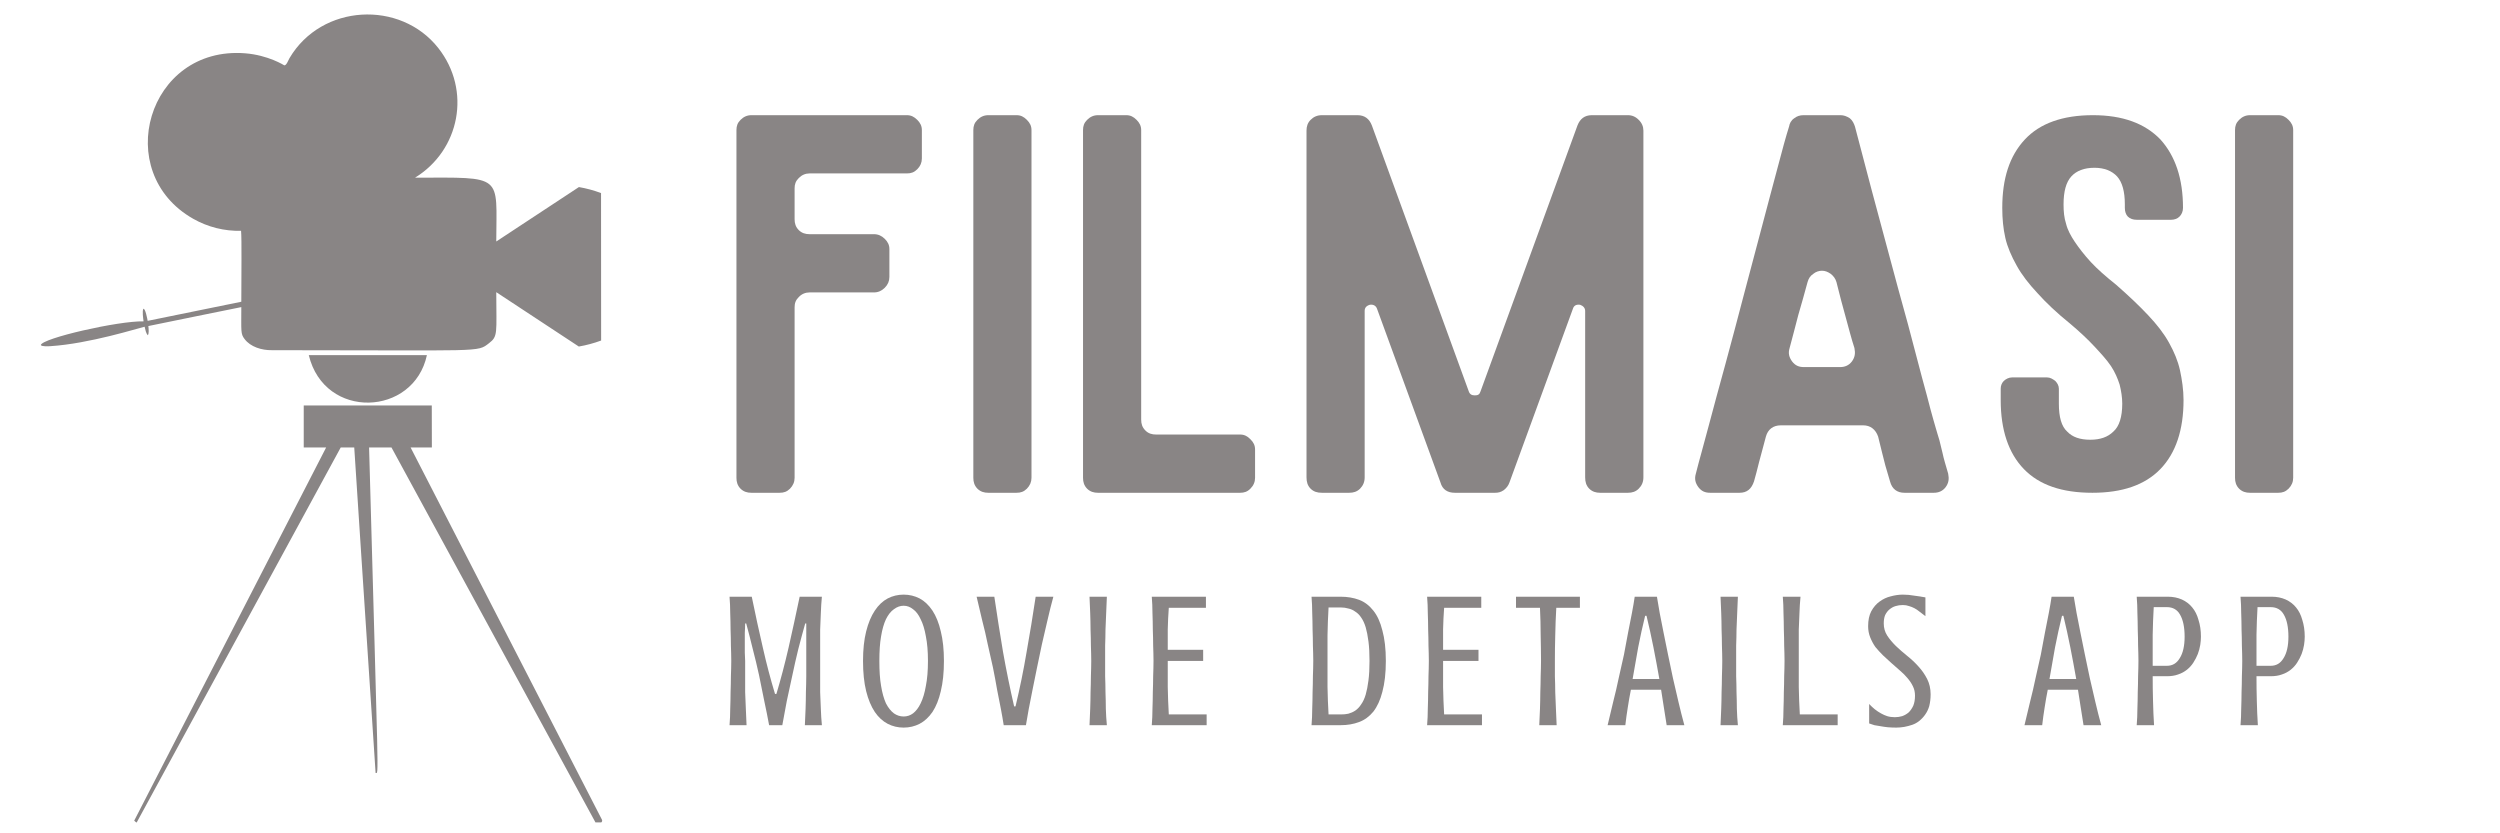 <svg xmlns="http://www.w3.org/2000/svg" xmlns:xlink="http://www.w3.org/1999/xlink" width="150" zoomAndPan="magnify" viewBox="0 0 112.5 37.5" height="50" preserveAspectRatio="xMidYMid meet" version="1.0"><defs><g/><clipPath id="bbf277f1e4"><path d="M 1.832 0 L 27.109 0 L 27.109 16 L 1.832 16 Z M 1.832 0 " clip-rule="nonzero"/></clipPath><clipPath id="c2ee26d36f"><path d="M 6 18 L 27.109 18 L 27.109 37.008 L 6 37.008 Z M 6 18 " clip-rule="nonzero"/></clipPath></defs><g clip-path="url(#bbf277f1e4)"><path fill="#898585" d="M 18.676 7.996 C 22.695 7.988 22.34 7.828 22.332 10.867 C 23.57 10.051 24.812 9.234 26.051 8.418 C 26.391 8.477 26.723 8.566 27.047 8.688 C 27.051 10.898 27.051 13.113 27.051 15.324 C 26.723 15.445 26.387 15.535 26.047 15.594 C 24.809 14.781 23.57 13.965 22.332 13.148 C 22.336 15.008 22.414 15.133 22.004 15.445 C 21.461 15.863 21.801 15.758 12.234 15.758 C 11.785 15.766 11.27 15.613 11.004 15.254 C 10.824 15.02 10.859 14.918 10.859 13.82 C 9.465 14.105 8.07 14.383 6.676 14.672 C 6.691 14.809 6.711 15.008 6.652 15.086 C 6.559 14.98 6.543 14.836 6.508 14.703 C 6.203 14.77 4.031 15.465 2.262 15.578 C 2.176 15.582 1.879 15.602 1.836 15.527 C 1.895 15.219 5.332 14.434 6.461 14.461 C 6.445 14.355 6.391 13.984 6.453 13.895 C 6.543 13.879 6.629 14.355 6.645 14.438 C 8.051 14.148 9.457 13.863 10.859 13.578 C 10.859 12.441 10.883 10.75 10.848 10.387 C 10.102 10.406 9.352 10.219 8.699 9.848 C 5 7.758 6.637 2.059 11.027 2.398 C 12.074 2.48 12.793 2.941 12.793 2.941 C 12.895 2.945 12.969 2.715 13.027 2.617 C 14.473 0.168 18.016 0 19.719 2.156 C 21.23 4.07 20.688 6.762 18.676 7.996 Z M 18.676 7.996 " fill-opacity="1" fill-rule="nonzero"/></g><path fill="#898585" d="M 13.895 15.98 C 15.668 15.977 17.438 15.98 19.211 15.98 C 18.621 18.742 14.602 18.918 13.895 15.98 Z M 13.895 15.98 " fill-opacity="1" fill-rule="nonzero"/><g clip-path="url(#c2ee26d36f)"><path fill="#898585" d="M 13.668 18.246 C 15.59 18.246 17.508 18.246 19.43 18.246 C 19.43 18.875 19.43 19.508 19.434 20.137 C 19.113 20.137 18.793 20.137 18.477 20.137 C 18.508 20.188 27.004 36.719 27.086 36.883 C 27.105 36.918 27.102 36.969 27.066 37 C 27.016 37.047 26.914 37.172 26.836 37.082 C 22.969 29.969 17.68 20.258 17.617 20.137 C 17.281 20.137 16.945 20.137 16.609 20.137 C 17.035 35.66 17.051 34.758 16.902 34.785 C 16.473 28.211 15.938 20.195 15.941 20.137 C 15.738 20.137 15.535 20.137 15.332 20.137 C 12.27 25.766 9.211 31.395 6.145 37.023 C 6.109 36.992 6.074 36.961 6.039 36.93 C 6.074 36.867 13.527 22.363 14.676 20.137 C 14.34 20.137 14.004 20.137 13.668 20.137 C 13.668 19.508 13.668 18.875 13.668 18.246 Z M 13.668 18.246 " fill-opacity="1" fill-rule="nonzero"/></g><g fill="#898585" fill-opacity="1"><g transform="translate(31.98, 22.175)"><g><path d="M 9.504 -15.043 L 9.504 -16.32 C 9.504 -16.504 9.434 -16.645 9.297 -16.781 C 9.156 -16.922 9.016 -16.992 8.832 -16.992 L 1.832 -16.992 C 1.645 -16.992 1.484 -16.922 1.344 -16.781 C 1.207 -16.645 1.16 -16.504 1.16 -16.32 L 1.16 -0.672 C 1.16 -0.488 1.207 -0.324 1.344 -0.184 C 1.484 -0.047 1.645 0 1.832 0 L 3.105 0 C 3.293 0 3.43 -0.047 3.57 -0.184 C 3.707 -0.324 3.777 -0.488 3.777 -0.672 L 3.777 -8.344 C 3.777 -8.531 3.824 -8.668 3.965 -8.809 C 4.102 -8.949 4.266 -9.016 4.449 -9.016 L 7.348 -9.016 C 7.535 -9.016 7.695 -9.086 7.836 -9.227 C 7.973 -9.363 8.043 -9.527 8.043 -9.711 L 8.043 -10.965 C 8.043 -11.148 7.973 -11.289 7.836 -11.426 C 7.695 -11.566 7.535 -11.637 7.348 -11.637 L 4.449 -11.637 C 4.266 -11.637 4.102 -11.684 3.965 -11.82 C 3.824 -11.961 3.777 -12.125 3.777 -12.309 L 3.777 -13.699 C 3.777 -13.883 3.824 -14.023 3.965 -14.164 C 4.102 -14.301 4.266 -14.371 4.449 -14.371 L 8.832 -14.371 C 9.016 -14.371 9.156 -14.418 9.297 -14.559 C 9.434 -14.695 9.504 -14.859 9.504 -15.043 Z M 9.504 -15.043 "/></g></g></g><g fill="#898585" fill-opacity="1"><g transform="translate(42.64, 22.175)"><g><path d="M 3.105 -16.992 L 1.832 -16.992 C 1.645 -16.992 1.484 -16.922 1.344 -16.781 C 1.207 -16.645 1.16 -16.504 1.16 -16.32 L 1.16 -0.672 C 1.16 -0.488 1.207 -0.324 1.344 -0.184 C 1.484 -0.047 1.645 0 1.832 0 L 3.105 0 C 3.293 0 3.43 -0.047 3.57 -0.184 C 3.707 -0.324 3.777 -0.488 3.777 -0.672 L 3.777 -16.32 C 3.777 -16.504 3.707 -16.645 3.57 -16.781 C 3.43 -16.922 3.293 -16.992 3.105 -16.992 Z M 3.105 -16.992 "/></g></g></g><g fill="#898585" fill-opacity="1"><g transform="translate(47.576, 22.175)"><g><path d="M 8.23 -2.621 L 4.449 -2.621 C 4.266 -2.621 4.102 -2.664 3.965 -2.805 C 3.824 -2.945 3.777 -3.105 3.777 -3.293 L 3.777 -16.32 C 3.777 -16.504 3.707 -16.645 3.57 -16.781 C 3.43 -16.922 3.293 -16.992 3.105 -16.992 L 1.832 -16.992 C 1.645 -16.992 1.484 -16.922 1.344 -16.781 C 1.207 -16.645 1.16 -16.504 1.16 -16.32 L 1.16 -0.672 C 1.16 -0.488 1.207 -0.324 1.344 -0.184 C 1.484 -0.047 1.645 0 1.832 0 L 8.23 0 C 8.414 0 8.555 -0.047 8.691 -0.184 C 8.832 -0.324 8.902 -0.488 8.902 -0.672 L 8.902 -1.945 C 8.902 -2.133 8.832 -2.273 8.691 -2.41 C 8.555 -2.551 8.414 -2.621 8.23 -2.621 Z M 8.23 -2.621 "/></g></g></g><g fill="#898585" fill-opacity="1"><g transform="translate(57.633, 22.175)"><g><path d="M 15.625 -16.992 L 14 -16.992 C 13.676 -16.992 13.469 -16.828 13.352 -16.527 L 8.992 -4.566 C 8.949 -4.426 8.879 -4.383 8.738 -4.383 C 8.602 -4.383 8.508 -4.426 8.461 -4.566 L 4.102 -16.527 C 3.988 -16.828 3.777 -16.992 3.453 -16.992 L 1.855 -16.992 C 1.645 -16.992 1.484 -16.922 1.344 -16.781 C 1.207 -16.645 1.16 -16.48 1.16 -16.297 L 1.16 -0.695 C 1.16 -0.488 1.207 -0.324 1.344 -0.184 C 1.484 -0.047 1.645 0 1.855 0 L 3.082 0 C 3.27 0 3.43 -0.047 3.57 -0.184 C 3.707 -0.324 3.777 -0.488 3.777 -0.695 L 3.777 -8.184 C 3.777 -8.32 3.848 -8.414 4.012 -8.461 C 4.172 -8.484 4.289 -8.414 4.336 -8.273 L 7.188 -0.465 C 7.277 -0.141 7.512 0 7.836 0 L 9.645 0 C 9.781 0 9.898 -0.023 10.035 -0.117 C 10.152 -0.207 10.246 -0.324 10.293 -0.465 L 13.145 -8.273 C 13.188 -8.414 13.281 -8.484 13.469 -8.461 C 13.605 -8.414 13.699 -8.32 13.699 -8.184 L 13.699 -0.695 C 13.699 -0.488 13.746 -0.324 13.883 -0.184 C 14.023 -0.047 14.188 0 14.371 0 L 15.625 0 C 15.809 0 15.973 -0.047 16.109 -0.184 C 16.25 -0.324 16.32 -0.488 16.32 -0.695 L 16.32 -16.297 C 16.32 -16.48 16.25 -16.645 16.109 -16.781 C 15.973 -16.922 15.809 -16.992 15.625 -16.992 Z M 15.625 -16.992 "/></g></g></g><g fill="#898585" fill-opacity="1"><g transform="translate(75.106, 22.175)"><g><path d="M 10.594 0 L 11.914 0 C 12.125 0 12.309 -0.07 12.449 -0.254 C 12.586 -0.441 12.609 -0.625 12.562 -0.859 C 12.449 -1.25 12.355 -1.555 12.309 -1.785 C 12.262 -1.992 12.215 -2.18 12.168 -2.363 C 12.125 -2.527 12.055 -2.711 12.008 -2.898 C 11.961 -3.082 11.867 -3.359 11.773 -3.73 C 11.684 -4.102 11.543 -4.59 11.383 -5.191 C 11.219 -5.797 11.012 -6.582 10.754 -7.578 C 10.477 -8.555 10.152 -9.781 9.758 -11.242 C 9.363 -12.68 8.902 -14.441 8.367 -16.48 C 8.32 -16.621 8.254 -16.758 8.137 -16.852 C 7.996 -16.945 7.859 -16.992 7.719 -16.992 L 6.051 -16.992 C 5.887 -16.992 5.75 -16.945 5.633 -16.852 C 5.492 -16.758 5.426 -16.621 5.402 -16.48 C 5.262 -16.039 5.098 -15.438 4.891 -14.648 C 4.684 -13.863 4.449 -13.004 4.195 -12.031 C 3.941 -11.059 3.664 -10.035 3.383 -8.969 C 3.105 -7.906 2.828 -6.859 2.551 -5.84 C 2.273 -4.82 2.016 -3.895 1.785 -3.012 C 1.555 -2.133 1.344 -1.414 1.207 -0.859 C 1.137 -0.625 1.184 -0.441 1.32 -0.254 C 1.461 -0.07 1.621 0 1.855 0 L 3.176 0 C 3.5 0 3.707 -0.164 3.824 -0.512 C 3.895 -0.742 3.965 -1.043 4.055 -1.391 C 4.148 -1.715 4.242 -2.109 4.359 -2.527 C 4.449 -2.852 4.684 -3.035 5.031 -3.035 L 8.738 -3.035 C 9.062 -3.035 9.297 -2.852 9.41 -2.527 C 9.551 -1.969 9.645 -1.555 9.734 -1.23 C 9.828 -0.902 9.898 -0.672 9.945 -0.512 C 10.035 -0.164 10.27 0 10.594 0 Z M 5.426 -6.512 C 5.562 -7 5.68 -7.488 5.816 -7.996 C 5.957 -8.484 6.098 -8.969 6.234 -9.48 C 6.281 -9.645 6.352 -9.758 6.492 -9.852 C 6.605 -9.945 6.746 -9.992 6.883 -9.992 C 7.023 -9.992 7.141 -9.945 7.277 -9.852 C 7.395 -9.758 7.488 -9.645 7.535 -9.48 C 7.672 -8.926 7.812 -8.391 7.949 -7.906 C 8.09 -7.395 8.207 -6.93 8.344 -6.512 C 8.391 -6.281 8.367 -6.098 8.23 -5.91 C 8.09 -5.727 7.906 -5.656 7.695 -5.656 L 6.074 -5.656 C 5.84 -5.656 5.68 -5.727 5.539 -5.91 C 5.402 -6.098 5.355 -6.281 5.426 -6.512 Z M 5.426 -6.512 "/></g></g></g><g fill="#898585" fill-opacity="1"><g transform="translate(88.872, 22.175)"><g><path d="M 5.309 -16.992 C 3.941 -16.992 2.922 -16.621 2.25 -15.902 C 1.555 -15.16 1.23 -14.141 1.23 -12.82 C 1.23 -12.332 1.273 -11.891 1.367 -11.473 C 1.461 -11.059 1.645 -10.641 1.879 -10.223 C 2.109 -9.805 2.434 -9.387 2.828 -8.969 C 3.199 -8.555 3.688 -8.09 4.266 -7.625 C 4.707 -7.254 5.078 -6.906 5.379 -6.582 C 5.68 -6.258 5.934 -5.98 6.121 -5.703 C 6.305 -5.426 6.422 -5.145 6.512 -4.867 C 6.582 -4.59 6.629 -4.289 6.629 -4.012 C 6.629 -3.406 6.492 -2.988 6.234 -2.758 C 5.98 -2.504 5.633 -2.387 5.191 -2.387 C 4.73 -2.387 4.383 -2.504 4.148 -2.758 C 3.895 -2.988 3.777 -3.406 3.777 -4.012 L 3.777 -4.684 C 3.777 -4.82 3.707 -4.938 3.617 -5.031 C 3.5 -5.121 3.383 -5.191 3.246 -5.191 L 1.668 -5.191 C 1.531 -5.191 1.391 -5.121 1.297 -5.031 C 1.207 -4.938 1.16 -4.82 1.16 -4.684 L 1.16 -4.172 C 1.16 -2.828 1.508 -1.785 2.203 -1.066 C 2.898 -0.348 3.918 0 5.285 0 C 6.629 0 7.648 -0.348 8.344 -1.066 C 9.039 -1.785 9.387 -2.828 9.387 -4.172 C 9.387 -4.637 9.316 -5.098 9.227 -5.516 C 9.133 -5.934 8.969 -6.328 8.738 -6.746 C 8.508 -7.164 8.184 -7.578 7.789 -7.996 C 7.395 -8.414 6.906 -8.879 6.352 -9.363 C 5.887 -9.734 5.516 -10.059 5.215 -10.383 C 4.914 -10.711 4.684 -11.012 4.496 -11.289 C 4.312 -11.566 4.172 -11.82 4.102 -12.102 C 4.012 -12.379 3.988 -12.656 3.988 -12.98 C 3.988 -13.559 4.102 -13.977 4.336 -14.234 C 4.566 -14.488 4.914 -14.625 5.379 -14.625 C 5.816 -14.625 6.164 -14.488 6.398 -14.234 C 6.629 -13.977 6.746 -13.559 6.746 -12.98 L 6.746 -12.82 C 6.746 -12.656 6.793 -12.516 6.883 -12.426 C 6.977 -12.332 7.117 -12.285 7.277 -12.285 L 8.832 -12.285 C 8.969 -12.285 9.109 -12.332 9.203 -12.426 C 9.297 -12.516 9.363 -12.656 9.363 -12.82 C 9.363 -14.141 9.016 -15.16 8.344 -15.902 C 7.648 -16.621 6.652 -16.992 5.309 -16.992 Z M 5.309 -16.992 "/></g></g></g><g fill="#898585" fill-opacity="1"><g transform="translate(99.416, 22.175)"><g><path d="M 3.105 -16.992 L 1.832 -16.992 C 1.645 -16.992 1.484 -16.922 1.344 -16.781 C 1.207 -16.645 1.16 -16.504 1.16 -16.32 L 1.16 -0.672 C 1.16 -0.488 1.207 -0.324 1.344 -0.184 C 1.484 -0.047 1.645 0 1.832 0 L 3.105 0 C 3.293 0 3.43 -0.047 3.57 -0.184 C 3.707 -0.324 3.777 -0.488 3.777 -0.672 L 3.777 -16.32 C 3.777 -16.504 3.707 -16.645 3.57 -16.781 C 3.43 -16.922 3.293 -16.992 3.105 -16.992 Z M 3.105 -16.992 "/></g></g></g><g fill="#898585" fill-opacity="1"><g transform="translate(32.407, 32.633)"><g><path d="M 2.203 0 C 2.141 -0.344 2.066 -0.707 1.984 -1.094 C 1.91 -1.477 1.832 -1.863 1.75 -2.25 C 1.664 -2.645 1.57 -3.035 1.469 -3.422 C 1.375 -3.816 1.273 -4.203 1.172 -4.578 L 1.125 -4.578 C 1.125 -4.453 1.117 -4.312 1.109 -4.156 C 1.109 -4.008 1.109 -3.859 1.109 -3.703 C 1.109 -3.555 1.109 -3.41 1.109 -3.266 C 1.117 -3.117 1.125 -2.992 1.125 -2.891 C 1.125 -2.672 1.125 -2.441 1.125 -2.203 C 1.125 -1.973 1.125 -1.734 1.125 -1.484 C 1.133 -1.234 1.145 -0.984 1.156 -0.734 C 1.164 -0.484 1.176 -0.238 1.188 0 L 0.422 0 C 0.441 -0.238 0.453 -0.484 0.453 -0.734 C 0.461 -0.984 0.469 -1.234 0.469 -1.484 C 0.477 -1.734 0.484 -1.973 0.484 -2.203 C 0.492 -2.441 0.5 -2.672 0.5 -2.891 C 0.5 -3.109 0.492 -3.336 0.484 -3.578 C 0.484 -3.816 0.477 -4.055 0.469 -4.297 C 0.469 -4.547 0.461 -4.797 0.453 -5.047 C 0.453 -5.297 0.441 -5.539 0.422 -5.781 L 1.422 -5.781 C 1.586 -4.977 1.754 -4.211 1.922 -3.484 C 2.086 -2.754 2.27 -2.062 2.469 -1.406 L 2.531 -1.406 C 2.727 -2.062 2.91 -2.754 3.078 -3.484 C 3.242 -4.211 3.41 -4.977 3.578 -5.781 L 4.578 -5.781 C 4.555 -5.539 4.539 -5.297 4.531 -5.047 C 4.52 -4.797 4.508 -4.547 4.5 -4.297 C 4.5 -4.055 4.5 -3.816 4.5 -3.578 C 4.5 -3.336 4.5 -3.109 4.5 -2.891 C 4.5 -2.672 4.5 -2.441 4.5 -2.203 C 4.5 -1.973 4.5 -1.734 4.5 -1.484 C 4.508 -1.234 4.52 -0.984 4.531 -0.734 C 4.539 -0.484 4.555 -0.238 4.578 0 L 3.812 0 C 3.82 -0.238 3.832 -0.484 3.844 -0.734 C 3.852 -0.984 3.859 -1.234 3.859 -1.484 C 3.867 -1.734 3.875 -1.973 3.875 -2.203 C 3.875 -2.441 3.875 -2.672 3.875 -2.891 C 3.875 -2.992 3.875 -3.117 3.875 -3.266 C 3.875 -3.41 3.875 -3.555 3.875 -3.703 C 3.875 -3.859 3.875 -4.008 3.875 -4.156 C 3.875 -4.312 3.875 -4.453 3.875 -4.578 L 3.828 -4.578 C 3.723 -4.203 3.617 -3.816 3.516 -3.422 C 3.422 -3.035 3.332 -2.645 3.25 -2.25 C 3.164 -1.863 3.082 -1.477 3 -1.094 C 2.926 -0.707 2.859 -0.344 2.797 0 Z M 2.203 0 "/></g></g></g><g fill="#898585" fill-opacity="1"><g transform="translate(38.555, 32.633)"><g><path d="M 3.922 -2.891 C 3.922 -2.367 3.875 -1.914 3.781 -1.531 C 3.695 -1.156 3.57 -0.844 3.406 -0.594 C 3.238 -0.352 3.047 -0.176 2.828 -0.062 C 2.609 0.051 2.367 0.109 2.109 0.109 C 1.848 0.109 1.609 0.051 1.391 -0.062 C 1.172 -0.176 0.977 -0.352 0.812 -0.594 C 0.645 -0.844 0.516 -1.156 0.422 -1.531 C 0.328 -1.914 0.281 -2.367 0.281 -2.891 C 0.281 -3.398 0.328 -3.844 0.422 -4.219 C 0.516 -4.594 0.645 -4.906 0.812 -5.156 C 0.977 -5.406 1.172 -5.586 1.391 -5.703 C 1.609 -5.816 1.848 -5.875 2.109 -5.875 C 2.367 -5.875 2.609 -5.816 2.828 -5.703 C 3.047 -5.586 3.238 -5.406 3.406 -5.156 C 3.57 -4.906 3.695 -4.594 3.781 -4.219 C 3.875 -3.844 3.922 -3.398 3.922 -2.891 Z M 3.203 -2.891 C 3.203 -3.316 3.172 -3.688 3.109 -4 C 3.055 -4.312 2.977 -4.566 2.875 -4.766 C 2.781 -4.973 2.664 -5.125 2.531 -5.219 C 2.406 -5.32 2.266 -5.375 2.109 -5.375 C 1.953 -5.375 1.805 -5.32 1.672 -5.219 C 1.535 -5.125 1.414 -4.973 1.312 -4.766 C 1.219 -4.566 1.145 -4.312 1.094 -4 C 1.039 -3.688 1.016 -3.316 1.016 -2.891 C 1.016 -2.453 1.039 -2.078 1.094 -1.766 C 1.145 -1.453 1.219 -1.191 1.312 -0.984 C 1.414 -0.785 1.535 -0.633 1.672 -0.531 C 1.805 -0.438 1.953 -0.391 2.109 -0.391 C 2.266 -0.391 2.406 -0.438 2.531 -0.531 C 2.664 -0.633 2.781 -0.785 2.875 -0.984 C 2.977 -1.191 3.055 -1.453 3.109 -1.766 C 3.172 -2.078 3.203 -2.453 3.203 -2.891 Z M 3.203 -2.891 "/></g></g></g><g fill="#898585" fill-opacity="1"><g transform="translate(43.917, 32.633)"><g><path d="M 1.781 -0.844 C 1.977 -1.664 2.145 -2.484 2.281 -3.297 C 2.426 -4.109 2.562 -4.938 2.688 -5.781 L 3.484 -5.781 C 3.391 -5.438 3.301 -5.082 3.219 -4.719 C 3.133 -4.363 3.051 -4.004 2.969 -3.641 C 2.895 -3.285 2.82 -2.938 2.75 -2.594 C 2.676 -2.25 2.609 -1.914 2.547 -1.594 C 2.484 -1.281 2.426 -0.988 2.375 -0.719 C 2.332 -0.445 2.289 -0.207 2.25 0 L 1.25 0 C 1.219 -0.207 1.176 -0.445 1.125 -0.719 C 1.07 -0.988 1.016 -1.281 0.953 -1.594 C 0.898 -1.914 0.836 -2.25 0.766 -2.594 C 0.691 -2.938 0.613 -3.285 0.531 -3.641 C 0.457 -4.004 0.375 -4.363 0.281 -4.719 C 0.195 -5.082 0.113 -5.438 0.031 -5.781 L 0.828 -5.781 C 0.953 -4.938 1.082 -4.109 1.219 -3.297 C 1.363 -2.484 1.531 -1.664 1.719 -0.844 Z M 1.781 -0.844 "/></g></g></g><g fill="#898585" fill-opacity="1"><g transform="translate(48.575, 32.633)"><g><path d="M 1.234 -5.781 C 1.223 -5.539 1.211 -5.297 1.203 -5.047 C 1.191 -4.797 1.18 -4.547 1.172 -4.297 C 1.172 -4.055 1.164 -3.816 1.156 -3.578 C 1.156 -3.336 1.156 -3.109 1.156 -2.891 C 1.156 -2.672 1.156 -2.441 1.156 -2.203 C 1.164 -1.973 1.172 -1.734 1.172 -1.484 C 1.18 -1.234 1.188 -0.984 1.188 -0.734 C 1.195 -0.484 1.211 -0.238 1.234 0 L 0.453 0 C 0.461 -0.238 0.473 -0.484 0.484 -0.734 C 0.492 -0.984 0.5 -1.234 0.5 -1.484 C 0.508 -1.734 0.516 -1.973 0.516 -2.203 C 0.523 -2.441 0.531 -2.672 0.531 -2.891 C 0.531 -3.109 0.523 -3.336 0.516 -3.578 C 0.516 -3.816 0.508 -4.055 0.5 -4.297 C 0.5 -4.547 0.492 -4.797 0.484 -5.047 C 0.473 -5.297 0.461 -5.539 0.453 -5.781 Z M 1.234 -5.781 "/></g></g></g><g fill="#898585" fill-opacity="1"><g transform="translate(51.408, 32.633)"><g><path d="M 2.859 -5.781 L 2.859 -5.281 L 1.188 -5.281 C 1.164 -4.957 1.148 -4.633 1.141 -4.312 C 1.141 -4 1.141 -3.691 1.141 -3.391 L 2.734 -3.391 L 2.734 -2.891 L 1.141 -2.891 C 1.141 -2.523 1.141 -2.133 1.141 -1.719 C 1.148 -1.312 1.164 -0.898 1.188 -0.484 L 2.891 -0.484 L 2.891 0 L 0.422 0 C 0.441 -0.238 0.453 -0.484 0.453 -0.734 C 0.461 -0.984 0.469 -1.234 0.469 -1.484 C 0.477 -1.734 0.484 -1.973 0.484 -2.203 C 0.492 -2.441 0.5 -2.672 0.5 -2.891 C 0.5 -3.109 0.492 -3.336 0.484 -3.578 C 0.484 -3.816 0.477 -4.055 0.469 -4.297 C 0.469 -4.547 0.461 -4.797 0.453 -5.047 C 0.453 -5.297 0.441 -5.539 0.422 -5.781 Z M 2.859 -5.781 "/></g></g></g><g fill="#898585" fill-opacity="1"><g transform="translate(55.768, 32.633)"><g/></g></g><g fill="#898585" fill-opacity="1"><g transform="translate(58.597, 32.633)"><g><path d="M 1.734 -5.781 C 2.035 -5.781 2.312 -5.734 2.562 -5.641 C 2.812 -5.547 3.023 -5.383 3.203 -5.156 C 3.379 -4.938 3.516 -4.641 3.609 -4.266 C 3.711 -3.898 3.766 -3.441 3.766 -2.891 C 3.766 -2.336 3.711 -1.875 3.609 -1.5 C 3.516 -1.133 3.379 -0.836 3.203 -0.609 C 3.023 -0.391 2.812 -0.234 2.562 -0.141 C 2.312 -0.047 2.035 0 1.734 0 L 0.422 0 C 0.441 -0.238 0.453 -0.484 0.453 -0.734 C 0.461 -0.984 0.469 -1.234 0.469 -1.484 C 0.477 -1.734 0.484 -1.973 0.484 -2.203 C 0.492 -2.441 0.5 -2.672 0.5 -2.891 C 0.5 -3.109 0.492 -3.336 0.484 -3.578 C 0.484 -3.816 0.477 -4.055 0.469 -4.297 C 0.469 -4.547 0.461 -4.797 0.453 -5.047 C 0.453 -5.297 0.441 -5.539 0.422 -5.781 Z M 1.188 -5.297 C 1.164 -4.879 1.148 -4.461 1.141 -4.047 C 1.141 -3.641 1.141 -3.254 1.141 -2.891 C 1.141 -2.523 1.141 -2.133 1.141 -1.719 C 1.148 -1.301 1.164 -0.891 1.188 -0.484 L 1.75 -0.484 C 1.863 -0.484 1.973 -0.492 2.078 -0.516 C 2.191 -0.547 2.297 -0.594 2.391 -0.656 C 2.492 -0.727 2.582 -0.82 2.656 -0.938 C 2.738 -1.051 2.805 -1.195 2.859 -1.375 C 2.91 -1.551 2.953 -1.766 2.984 -2.016 C 3.016 -2.266 3.031 -2.555 3.031 -2.891 C 3.031 -3.223 3.016 -3.516 2.984 -3.766 C 2.953 -4.016 2.91 -4.227 2.859 -4.406 C 2.805 -4.582 2.738 -4.727 2.656 -4.844 C 2.582 -4.957 2.492 -5.047 2.391 -5.109 C 2.297 -5.18 2.191 -5.227 2.078 -5.25 C 1.973 -5.281 1.863 -5.297 1.75 -5.297 Z M 1.188 -5.297 "/></g></g></g><g fill="#898585" fill-opacity="1"><g transform="translate(63.798, 32.633)"><g><path d="M 2.859 -5.781 L 2.859 -5.281 L 1.188 -5.281 C 1.164 -4.957 1.148 -4.633 1.141 -4.312 C 1.141 -4 1.141 -3.691 1.141 -3.391 L 2.734 -3.391 L 2.734 -2.891 L 1.141 -2.891 C 1.141 -2.523 1.141 -2.133 1.141 -1.719 C 1.148 -1.312 1.164 -0.898 1.188 -0.484 L 2.891 -0.484 L 2.891 0 L 0.422 0 C 0.441 -0.238 0.453 -0.484 0.453 -0.734 C 0.461 -0.984 0.469 -1.234 0.469 -1.484 C 0.477 -1.734 0.484 -1.973 0.484 -2.203 C 0.492 -2.441 0.5 -2.672 0.5 -2.891 C 0.5 -3.109 0.492 -3.336 0.484 -3.578 C 0.484 -3.816 0.477 -4.055 0.469 -4.297 C 0.469 -4.547 0.461 -4.797 0.453 -5.047 C 0.453 -5.297 0.441 -5.539 0.422 -5.781 Z M 2.859 -5.781 "/></g></g></g><g fill="#898585" fill-opacity="1"><g transform="translate(68.158, 32.633)"><g><path d="M 0.062 -5.781 L 2.938 -5.781 L 2.938 -5.281 L 1.875 -5.281 C 1.852 -4.875 1.836 -4.461 1.828 -4.047 C 1.816 -3.641 1.812 -3.254 1.812 -2.891 C 1.812 -2.672 1.812 -2.441 1.812 -2.203 C 1.82 -1.973 1.828 -1.734 1.828 -1.484 C 1.836 -1.234 1.848 -0.984 1.859 -0.734 C 1.867 -0.484 1.879 -0.238 1.891 0 L 1.109 0 C 1.117 -0.238 1.129 -0.484 1.141 -0.734 C 1.148 -0.984 1.156 -1.234 1.156 -1.484 C 1.164 -1.734 1.172 -1.973 1.172 -2.203 C 1.18 -2.441 1.188 -2.672 1.188 -2.891 C 1.188 -3.254 1.18 -3.641 1.172 -4.047 C 1.172 -4.461 1.16 -4.875 1.141 -5.281 L 0.062 -5.281 Z M 0.062 -5.781 "/></g></g></g><g fill="#898585" fill-opacity="1"><g transform="translate(72.312, 32.633)"><g><path d="M 2.688 0 C 2.645 -0.27 2.602 -0.535 2.562 -0.797 C 2.52 -1.055 2.477 -1.32 2.438 -1.594 L 1.078 -1.594 C 1.023 -1.32 0.977 -1.055 0.938 -0.797 C 0.895 -0.535 0.859 -0.27 0.828 0 L 0.031 0 C 0.113 -0.344 0.195 -0.691 0.281 -1.047 C 0.375 -1.41 0.457 -1.77 0.531 -2.125 C 0.613 -2.477 0.691 -2.828 0.766 -3.172 C 0.836 -3.523 0.898 -3.859 0.953 -4.172 C 1.016 -4.484 1.07 -4.773 1.125 -5.047 C 1.176 -5.316 1.219 -5.562 1.25 -5.781 L 2.25 -5.781 C 2.289 -5.562 2.332 -5.316 2.375 -5.047 C 2.426 -4.773 2.484 -4.484 2.547 -4.172 C 2.609 -3.859 2.676 -3.523 2.75 -3.172 C 2.82 -2.828 2.895 -2.477 2.969 -2.125 C 3.051 -1.77 3.133 -1.41 3.219 -1.047 C 3.301 -0.691 3.391 -0.344 3.484 0 Z M 1.719 -4.922 C 1.602 -4.453 1.5 -3.977 1.406 -3.5 C 1.32 -3.031 1.238 -2.555 1.156 -2.078 L 2.359 -2.078 C 2.273 -2.555 2.188 -3.031 2.094 -3.5 C 2 -3.977 1.895 -4.453 1.781 -4.922 Z M 1.719 -4.922 "/></g></g></g><g fill="#898585" fill-opacity="1"><g transform="translate(76.971, 32.633)"><g><path d="M 1.234 -5.781 C 1.223 -5.539 1.211 -5.297 1.203 -5.047 C 1.191 -4.797 1.18 -4.547 1.172 -4.297 C 1.172 -4.055 1.164 -3.816 1.156 -3.578 C 1.156 -3.336 1.156 -3.109 1.156 -2.891 C 1.156 -2.672 1.156 -2.441 1.156 -2.203 C 1.164 -1.973 1.172 -1.734 1.172 -1.484 C 1.18 -1.234 1.188 -0.984 1.188 -0.734 C 1.195 -0.484 1.211 -0.238 1.234 0 L 0.453 0 C 0.461 -0.238 0.473 -0.484 0.484 -0.734 C 0.492 -0.984 0.5 -1.234 0.5 -1.484 C 0.508 -1.734 0.516 -1.973 0.516 -2.203 C 0.523 -2.441 0.531 -2.672 0.531 -2.891 C 0.531 -3.109 0.523 -3.336 0.516 -3.578 C 0.516 -3.816 0.508 -4.055 0.5 -4.297 C 0.5 -4.547 0.492 -4.797 0.484 -5.047 C 0.473 -5.297 0.461 -5.539 0.453 -5.781 Z M 1.234 -5.781 "/></g></g></g><g fill="#898585" fill-opacity="1"><g transform="translate(79.804, 32.633)"><g><path d="M 1.219 -5.781 C 1.195 -5.539 1.18 -5.297 1.172 -5.047 C 1.16 -4.797 1.148 -4.547 1.141 -4.297 C 1.141 -4.055 1.141 -3.816 1.141 -3.578 C 1.141 -3.336 1.141 -3.109 1.141 -2.891 C 1.141 -2.523 1.141 -2.133 1.141 -1.719 C 1.148 -1.312 1.164 -0.898 1.188 -0.484 L 2.891 -0.484 L 2.891 0 L 0.422 0 C 0.441 -0.238 0.453 -0.484 0.453 -0.734 C 0.461 -0.984 0.469 -1.234 0.469 -1.484 C 0.477 -1.734 0.484 -1.973 0.484 -2.203 C 0.492 -2.441 0.5 -2.672 0.5 -2.891 C 0.5 -3.109 0.492 -3.336 0.484 -3.578 C 0.484 -3.816 0.477 -4.055 0.469 -4.297 C 0.469 -4.547 0.461 -4.797 0.453 -5.047 C 0.453 -5.297 0.441 -5.539 0.422 -5.781 Z M 1.219 -5.781 "/></g></g></g><g fill="#898585" fill-opacity="1"><g transform="translate(83.878, 32.633)"><g><path d="M 1.391 -0.359 C 1.504 -0.359 1.613 -0.375 1.719 -0.406 C 1.832 -0.445 1.93 -0.504 2.016 -0.578 C 2.098 -0.66 2.164 -0.758 2.219 -0.875 C 2.27 -1 2.297 -1.148 2.297 -1.328 C 2.297 -1.484 2.266 -1.625 2.203 -1.75 C 2.141 -1.883 2.055 -2.008 1.953 -2.125 C 1.859 -2.238 1.75 -2.348 1.625 -2.453 C 1.5 -2.566 1.367 -2.68 1.234 -2.797 C 1.109 -2.91 0.984 -3.023 0.859 -3.141 C 0.734 -3.266 0.617 -3.391 0.516 -3.516 C 0.422 -3.648 0.344 -3.797 0.281 -3.953 C 0.219 -4.109 0.188 -4.273 0.188 -4.453 C 0.188 -4.723 0.234 -4.945 0.328 -5.125 C 0.43 -5.312 0.555 -5.457 0.703 -5.562 C 0.859 -5.676 1.023 -5.754 1.203 -5.797 C 1.391 -5.848 1.57 -5.875 1.75 -5.875 C 1.926 -5.875 2.098 -5.859 2.266 -5.828 C 2.441 -5.805 2.609 -5.781 2.766 -5.75 L 2.766 -4.906 C 2.672 -4.977 2.582 -5.047 2.5 -5.109 C 2.426 -5.172 2.348 -5.223 2.266 -5.266 C 2.191 -5.305 2.113 -5.336 2.031 -5.359 C 1.945 -5.391 1.852 -5.406 1.75 -5.406 C 1.633 -5.406 1.523 -5.391 1.422 -5.359 C 1.316 -5.328 1.223 -5.273 1.141 -5.203 C 1.066 -5.141 1.004 -5.055 0.953 -4.953 C 0.91 -4.848 0.891 -4.723 0.891 -4.578 C 0.891 -4.379 0.941 -4.195 1.047 -4.031 C 1.148 -3.875 1.281 -3.719 1.438 -3.562 C 1.594 -3.414 1.758 -3.27 1.938 -3.125 C 2.125 -2.977 2.297 -2.816 2.453 -2.641 C 2.609 -2.473 2.738 -2.285 2.844 -2.078 C 2.945 -1.879 3 -1.648 3 -1.391 C 3 -1.191 2.977 -1.016 2.938 -0.859 C 2.895 -0.711 2.832 -0.582 2.75 -0.469 C 2.676 -0.363 2.586 -0.27 2.484 -0.188 C 2.391 -0.113 2.285 -0.055 2.172 -0.016 C 2.055 0.023 1.938 0.055 1.812 0.078 C 1.688 0.098 1.566 0.109 1.453 0.109 C 1.316 0.109 1.191 0.102 1.078 0.094 C 0.961 0.082 0.852 0.066 0.75 0.047 C 0.656 0.035 0.562 0.02 0.469 0 C 0.383 -0.031 0.305 -0.055 0.234 -0.078 L 0.234 -0.953 C 0.316 -0.867 0.398 -0.789 0.484 -0.719 C 0.578 -0.645 0.672 -0.582 0.766 -0.531 C 0.859 -0.477 0.953 -0.438 1.047 -0.406 C 1.148 -0.375 1.266 -0.359 1.391 -0.359 Z M 1.391 -0.359 "/></g></g></g><g fill="#898585" fill-opacity="1"><g transform="translate(88.242, 32.633)"><g/></g></g><g fill="#898585" fill-opacity="1"><g transform="translate(91.071, 32.633)"><g><path d="M 2.688 0 C 2.645 -0.27 2.602 -0.535 2.562 -0.797 C 2.52 -1.055 2.477 -1.32 2.438 -1.594 L 1.078 -1.594 C 1.023 -1.32 0.977 -1.055 0.938 -0.797 C 0.895 -0.535 0.859 -0.27 0.828 0 L 0.031 0 C 0.113 -0.344 0.195 -0.691 0.281 -1.047 C 0.375 -1.41 0.457 -1.77 0.531 -2.125 C 0.613 -2.477 0.691 -2.828 0.766 -3.172 C 0.836 -3.523 0.898 -3.859 0.953 -4.172 C 1.016 -4.484 1.07 -4.773 1.125 -5.047 C 1.176 -5.316 1.219 -5.562 1.25 -5.781 L 2.25 -5.781 C 2.289 -5.562 2.332 -5.316 2.375 -5.047 C 2.426 -4.773 2.484 -4.484 2.547 -4.172 C 2.609 -3.859 2.676 -3.523 2.75 -3.172 C 2.82 -2.828 2.895 -2.477 2.969 -2.125 C 3.051 -1.77 3.133 -1.41 3.219 -1.047 C 3.301 -0.691 3.391 -0.344 3.484 0 Z M 1.719 -4.922 C 1.602 -4.453 1.5 -3.977 1.406 -3.5 C 1.32 -3.031 1.238 -2.555 1.156 -2.078 L 2.359 -2.078 C 2.273 -2.555 2.188 -3.031 2.094 -3.5 C 2 -3.977 1.895 -4.453 1.781 -4.922 Z M 1.719 -4.922 "/></g></g></g><g fill="#898585" fill-opacity="1"><g transform="translate(95.73, 32.633)"><g><path d="M 1.828 -5.781 C 2.055 -5.781 2.266 -5.738 2.453 -5.656 C 2.641 -5.57 2.797 -5.453 2.922 -5.297 C 3.047 -5.148 3.141 -4.961 3.203 -4.734 C 3.273 -4.516 3.312 -4.266 3.312 -3.984 C 3.312 -3.867 3.301 -3.742 3.281 -3.609 C 3.258 -3.473 3.223 -3.336 3.172 -3.203 C 3.117 -3.066 3.051 -2.938 2.969 -2.812 C 2.895 -2.695 2.801 -2.594 2.688 -2.5 C 2.57 -2.406 2.438 -2.332 2.281 -2.281 C 2.133 -2.227 1.969 -2.203 1.781 -2.203 L 1.141 -2.203 C 1.141 -1.836 1.145 -1.469 1.156 -1.094 C 1.164 -0.719 1.18 -0.352 1.203 0 L 0.422 0 C 0.441 -0.238 0.453 -0.484 0.453 -0.734 C 0.461 -0.984 0.469 -1.234 0.469 -1.484 C 0.477 -1.734 0.484 -1.973 0.484 -2.203 C 0.492 -2.441 0.5 -2.672 0.5 -2.891 C 0.5 -3.109 0.492 -3.336 0.484 -3.578 C 0.484 -3.816 0.477 -4.055 0.469 -4.297 C 0.469 -4.547 0.461 -4.797 0.453 -5.047 C 0.453 -5.297 0.441 -5.539 0.422 -5.781 Z M 1.188 -5.312 C 1.164 -4.895 1.148 -4.477 1.141 -4.062 C 1.141 -3.645 1.141 -3.254 1.141 -2.891 L 1.141 -2.672 L 1.781 -2.672 C 2.031 -2.672 2.223 -2.785 2.359 -3.016 C 2.504 -3.242 2.578 -3.566 2.578 -3.984 C 2.578 -4.41 2.508 -4.738 2.375 -4.969 C 2.25 -5.195 2.051 -5.312 1.781 -5.312 Z M 1.188 -5.312 "/></g></g></g><g fill="#898585" fill-opacity="1"><g transform="translate(100.401, 32.633)"><g><path d="M 1.828 -5.781 C 2.055 -5.781 2.266 -5.738 2.453 -5.656 C 2.641 -5.57 2.797 -5.453 2.922 -5.297 C 3.047 -5.148 3.141 -4.961 3.203 -4.734 C 3.273 -4.516 3.312 -4.266 3.312 -3.984 C 3.312 -3.867 3.301 -3.742 3.281 -3.609 C 3.258 -3.473 3.223 -3.336 3.172 -3.203 C 3.117 -3.066 3.051 -2.938 2.969 -2.812 C 2.895 -2.695 2.801 -2.594 2.688 -2.5 C 2.57 -2.406 2.438 -2.332 2.281 -2.281 C 2.133 -2.227 1.969 -2.203 1.781 -2.203 L 1.141 -2.203 C 1.141 -1.836 1.145 -1.469 1.156 -1.094 C 1.164 -0.719 1.18 -0.352 1.203 0 L 0.422 0 C 0.441 -0.238 0.453 -0.484 0.453 -0.734 C 0.461 -0.984 0.469 -1.234 0.469 -1.484 C 0.477 -1.734 0.484 -1.973 0.484 -2.203 C 0.492 -2.441 0.5 -2.672 0.5 -2.891 C 0.5 -3.109 0.492 -3.336 0.484 -3.578 C 0.484 -3.816 0.477 -4.055 0.469 -4.297 C 0.469 -4.547 0.461 -4.797 0.453 -5.047 C 0.453 -5.297 0.441 -5.539 0.422 -5.781 Z M 1.188 -5.312 C 1.164 -4.895 1.148 -4.477 1.141 -4.062 C 1.141 -3.645 1.141 -3.254 1.141 -2.891 L 1.141 -2.672 L 1.781 -2.672 C 2.031 -2.672 2.223 -2.785 2.359 -3.016 C 2.504 -3.242 2.578 -3.566 2.578 -3.984 C 2.578 -4.41 2.508 -4.738 2.375 -4.969 C 2.25 -5.195 2.051 -5.312 1.781 -5.312 Z M 1.188 -5.312 "/></g></g></g></svg>